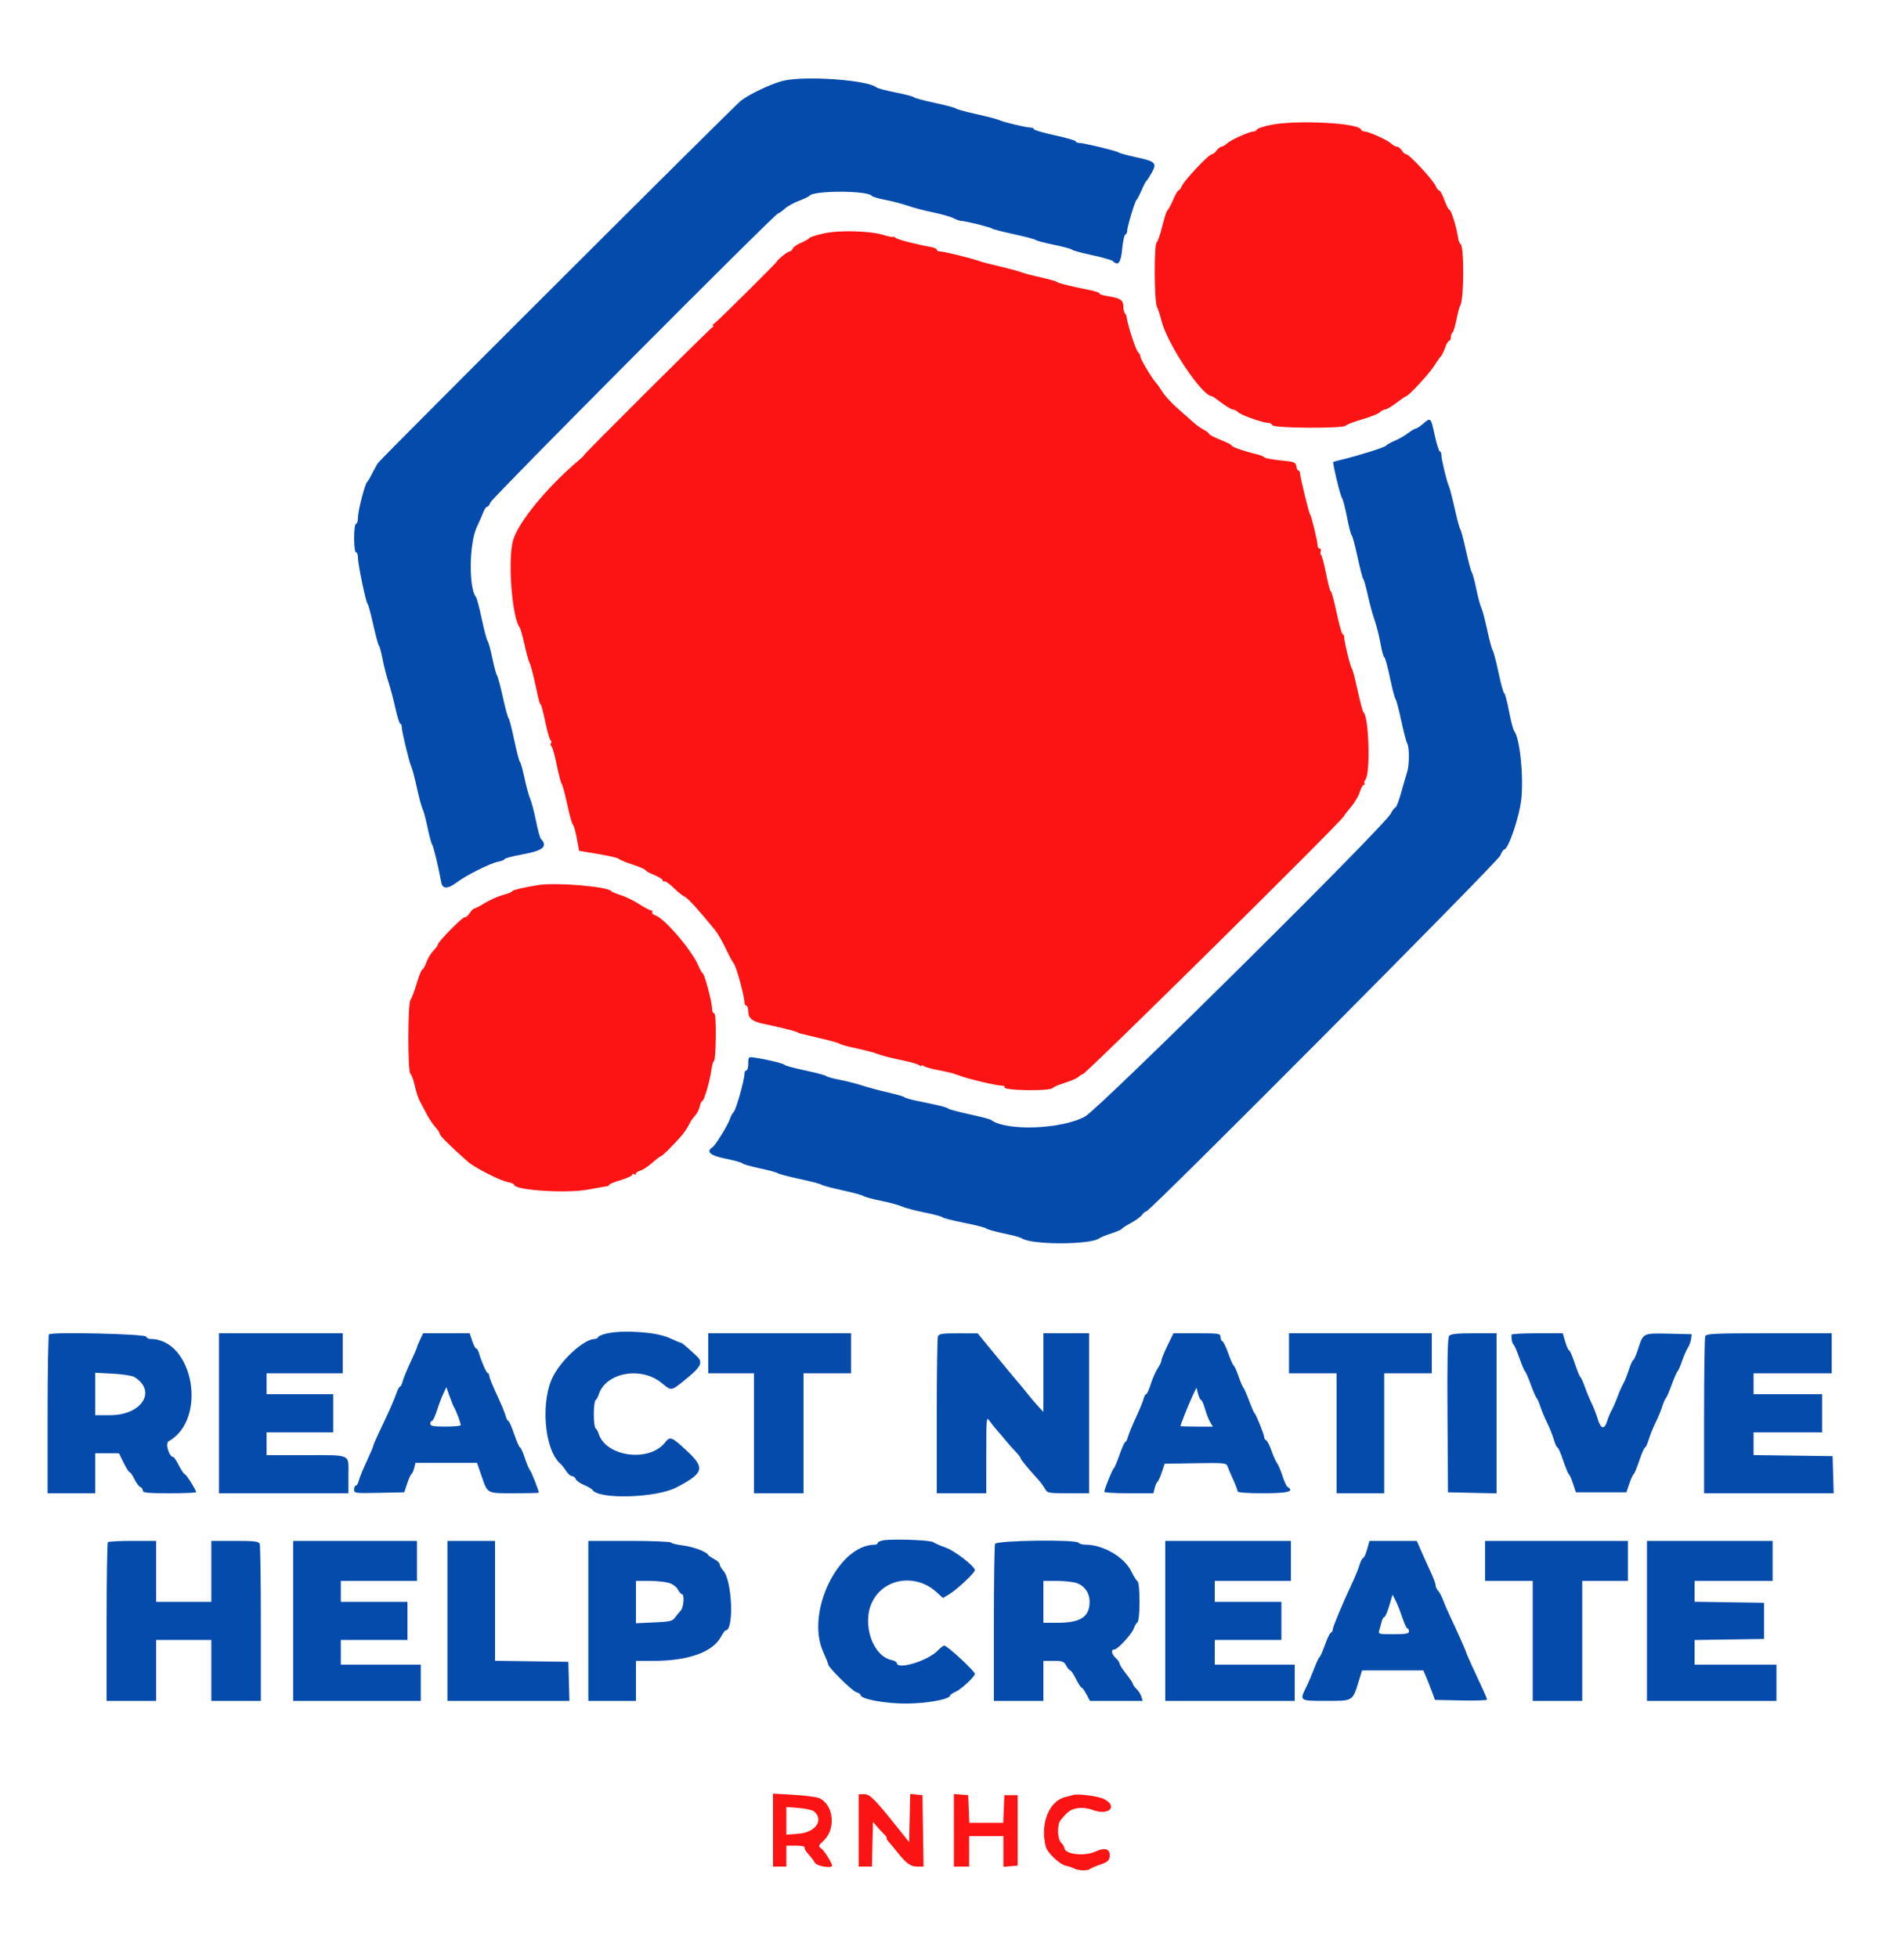 <svg id="svg" version="1.1" xmlns="http://www.w3.org/2000/svg" xmlns:xlink="http://www.w3.org/1999/xlink" width="400" height="411.165" viewBox="0, 0, 400,411.165"><g id="svgg"><path id="path0" d="M164.509 16.975 C 162.093 17.560,157.607 19.674,155.658 21.146 C 154.356 22.129,80.333 95.996,79.443 97.200 C 79.199 97.530,78.642 98.520,78.204 99.400 C 77.766 100.280,77.283 101.093,77.131 101.207 C 76.679 101.545,75.200 107.277,75.200 108.692 C 75.200 109.411,75.020 110.000,74.800 110.000 C 74.569 110.000,74.400 111.267,74.400 113.000 C 74.400 114.733,74.569 116.000,74.800 116.000 C 75.020 116.000,75.198 116.495,75.196 117.100 C 75.191 118.495,76.866 126.533,77.217 126.800 C 77.362 126.910,77.901 128.890,78.415 131.200 C 78.930 133.510,79.468 135.490,79.611 135.600 C 79.754 135.710,80.096 136.970,80.371 138.400 C 80.645 139.830,81.197 141.990,81.597 143.200 C 81.997 144.410,82.655 146.885,83.059 148.700 C 83.462 150.515,83.929 152.000,84.096 152.000 C 84.263 152.000,84.400 152.290,84.400 152.645 C 84.400 153.575,85.956 160.053,86.406 161.000 C 86.616 161.440,87.151 163.470,87.597 165.511 C 88.042 167.552,88.576 169.532,88.782 169.911 C 88.989 170.290,89.457 172.040,89.823 173.800 C 90.188 175.560,90.628 177.180,90.800 177.400 C 91.074 177.751,92.130 182.155,92.694 185.300 C 92.951 186.735,94.072 186.745,95.930 185.328 C 97.863 183.853,103.035 181.267,104.660 180.962 C 105.397 180.824,106.000 180.576,106.000 180.411 C 106.000 180.246,107.800 179.782,110.000 179.380 C 114.099 178.631,115.119 177.734,113.638 176.180 C 113.438 175.971,112.971 174.270,112.599 172.400 C 112.227 170.530,111.686 168.460,111.396 167.800 C 111.106 167.140,110.562 165.160,110.187 163.400 C 109.813 161.640,109.382 160.110,109.230 160.000 C 109.078 159.890,108.538 157.820,108.029 155.400 C 107.520 152.980,106.980 150.910,106.829 150.800 C 106.678 150.690,106.140 148.710,105.634 146.400 C 105.127 144.090,104.572 142.020,104.400 141.800 C 104.228 141.580,103.796 139.976,103.439 138.236 C 103.083 136.495,102.635 134.875,102.445 134.636 C 102.255 134.396,101.700 132.310,101.212 130.000 C 100.724 127.690,100.174 125.617,99.990 125.393 C 98.450 123.517,98.556 114.118,100.156 110.719 C 100.704 109.554,101.339 108.105,101.567 107.500 C 101.794 106.895,102.153 106.400,102.363 106.400 C 102.574 106.400,102.872 106.003,103.026 105.518 C 103.309 104.627,162.879 44.800,163.483 44.800 C 163.662 44.800,164.261 44.380,164.814 43.868 C 165.367 43.355,166.715 42.599,167.810 42.188 C 168.904 41.777,169.896 41.305,170.013 41.138 C 170.838 39.963,182.404 39.985,183.193 41.163 C 183.307 41.333,184.570 41.697,186.000 41.972 C 187.430 42.247,189.557 42.806,190.727 43.215 C 191.896 43.624,194.285 44.250,196.035 44.607 C 197.785 44.964,199.708 45.512,200.308 45.826 C 200.909 46.139,201.644 46.396,201.943 46.398 C 202.802 46.401,208.178 47.730,208.400 47.994 C 208.510 48.124,210.580 48.661,213.000 49.185 C 215.420 49.710,217.490 50.259,217.600 50.405 C 217.710 50.552,219.420 51.003,221.400 51.409 C 223.380 51.815,225.090 52.275,225.200 52.431 C 225.310 52.587,227.200 53.104,229.400 53.580 C 231.600 54.055,233.571 54.614,233.780 54.822 C 234.908 55.944,235.484 55.207,235.754 52.300 C 235.901 50.705,236.197 49.340,236.411 49.267 C 236.625 49.193,236.800 48.853,236.800 48.510 C 236.800 47.658,238.425 42.248,238.756 42.000 C 238.902 41.890,239.372 40.990,239.800 40.000 C 240.228 39.010,240.697 38.110,240.843 38.000 C 240.988 37.890,241.500 37.098,241.980 36.241 C 243.110 34.223,242.774 33.902,238.600 33.002 C 236.840 32.623,235.220 32.179,235.000 32.014 C 234.545 31.675,227.582 30.000,226.626 30.000 C 226.282 30.000,226.000 29.859,226.000 29.686 C 226.000 29.514,224.020 28.943,221.600 28.418 C 219.180 27.893,217.200 27.314,217.200 27.132 C 217.200 26.949,216.897 26.800,216.526 26.800 C 215.611 26.800,210.746 25.641,210.000 25.245 C 209.670 25.070,207.510 24.504,205.200 23.988 C 202.890 23.472,200.910 22.928,200.800 22.779 C 200.690 22.631,198.710 22.107,196.400 21.615 C 194.090 21.123,192.110 20.589,192.000 20.427 C 191.890 20.265,190.180 19.816,188.200 19.429 C 186.220 19.041,184.404 18.563,184.164 18.366 C 182.242 16.788,169.114 15.859,164.509 16.975 M298.962 89.000 C 298.323 89.549,297.637 89.999,297.438 90.000 C 297.239 90.000,296.507 90.434,295.812 90.963 C 295.118 91.493,293.847 92.220,292.989 92.579 C 292.130 92.938,291.331 93.389,291.211 93.581 C 291.004 93.917,285.770 95.576,282.000 96.500 C 281.010 96.743,280.156 96.968,280.102 97.002 C 279.890 97.133,281.552 104.062,281.905 104.515 C 282.112 104.782,282.596 106.620,282.981 108.600 C 283.365 110.580,283.809 112.290,283.967 112.400 C 284.125 112.510,284.680 114.580,285.200 117.000 C 285.720 119.420,286.260 121.490,286.400 121.600 C 286.539 121.710,286.969 123.240,287.355 125.000 C 287.741 126.760,288.380 129.100,288.775 130.200 C 289.170 131.300,289.727 133.505,290.011 135.100 C 290.295 136.695,290.656 138.000,290.812 138.000 C 290.968 138.000,291.502 139.935,291.999 142.300 C 292.495 144.665,293.025 146.690,293.176 146.800 C 293.326 146.910,293.854 148.890,294.348 151.200 C 294.842 153.510,295.416 155.713,295.623 156.095 C 296.115 157.001,296.107 160.607,295.610 162.172 C 295.395 162.847,294.829 164.795,294.352 166.500 C 293.874 168.205,293.334 169.600,293.152 169.600 C 292.970 169.600,292.522 170.185,292.157 170.900 C 290.810 173.536,230.894 232.874,227.961 234.476 C 223.019 237.176,211.404 237.599,208.200 235.196 C 207.980 235.031,205.910 234.491,203.600 233.995 C 201.290 233.500,199.310 232.969,199.200 232.814 C 199.090 232.660,197.920 232.305,196.600 232.025 C 195.280 231.745,193.300 231.326,192.200 231.093 C 191.100 230.860,190.110 230.557,190.000 230.418 C 189.890 230.280,188.360 229.840,186.600 229.440 C 184.840 229.039,182.410 228.388,181.200 227.991 C 179.990 227.594,177.830 227.045,176.400 226.771 C 174.970 226.496,173.710 226.145,173.600 225.990 C 173.490 225.836,171.510 225.307,169.200 224.815 C 166.890 224.323,164.910 223.789,164.800 223.627 C 164.605 223.341,161.094 222.493,158.500 222.106 C 157.238 221.918,157.200 221.954,157.200 223.356 C 157.200 224.150,157.020 224.800,156.800 224.800 C 156.580 224.800,156.400 225.109,156.400 225.487 C 156.400 226.782,154.660 232.997,154.156 233.501 C 153.879 233.778,153.528 234.409,153.377 234.902 C 152.996 236.143,150.319 240.529,149.704 240.920 C 148.237 241.851,149.190 242.684,152.477 243.343 C 154.279 243.705,155.854 244.145,155.977 244.322 C 156.099 244.499,157.730 244.966,159.600 245.360 C 161.470 245.754,163.180 246.218,163.400 246.390 C 163.620 246.563,165.690 247.107,168.000 247.600 C 170.310 248.093,172.380 248.637,172.600 248.808 C 172.820 248.980,174.792 249.507,176.982 249.980 C 179.173 250.452,181.153 250.991,181.382 251.177 C 181.612 251.364,183.278 251.816,185.085 252.181 C 186.892 252.547,188.872 253.084,189.485 253.375 C 190.098 253.665,192.220 254.228,194.200 254.625 C 196.180 255.022,197.893 255.482,198.007 255.647 C 198.121 255.811,200.191 256.339,202.607 256.818 C 205.023 257.297,207.090 257.826,207.200 257.993 C 207.310 258.161,208.930 258.618,210.800 259.011 C 212.670 259.403,214.380 259.860,214.600 260.025 C 216.509 261.461,229.156 261.465,230.986 260.030 C 231.214 259.852,232.334 259.401,233.475 259.029 C 234.616 258.657,235.606 258.228,235.675 258.076 C 235.744 257.924,236.610 257.366,237.600 256.835 C 238.590 256.305,239.635 255.540,239.923 255.135 C 240.210 254.731,240.617 254.400,240.827 254.400 C 241.597 254.400,314.639 181.008,315.169 179.700 C 315.460 178.985,315.834 178.400,316.001 178.400 C 316.877 178.400,319.215 171.513,319.600 167.799 C 320.111 162.875,319.283 155.000,318.095 153.489 C 317.884 153.220,317.394 151.335,317.006 149.300 C 316.618 147.265,316.173 145.600,316.017 145.600 C 315.861 145.600,315.324 143.665,314.822 141.300 C 314.321 138.935,313.769 136.820,313.595 136.600 C 313.422 136.380,312.896 134.423,312.428 132.251 C 311.959 130.079,311.399 127.971,311.182 127.567 C 310.966 127.163,310.502 125.430,310.151 123.716 C 309.800 122.002,309.372 120.420,309.200 120.200 C 309.028 119.980,308.473 117.910,307.966 115.600 C 307.460 113.290,306.934 111.310,306.798 111.200 C 306.662 111.090,306.128 109.110,305.612 106.800 C 305.096 104.490,304.530 102.330,304.355 102.000 C 303.959 101.254,302.800 96.389,302.800 95.474 C 302.800 95.103,302.655 94.800,302.478 94.800 C 302.301 94.800,301.821 93.270,301.412 91.400 C 300.580 87.605,300.582 87.607,298.962 89.000 M127.601 280.014 C 126.612 280.222,125.742 280.574,125.668 280.796 C 125.594 281.018,125.269 281.200,124.947 281.200 C 122.845 281.200,118.427 285.070,116.373 288.710 C 113.479 293.836,114.255 304.425,117.742 307.400 C 118.000 307.620,118.528 308.295,118.915 308.900 C 119.302 309.505,119.865 310.000,120.166 310.000 C 120.468 310.000,120.821 310.278,120.952 310.618 C 121.082 310.958,121.866 311.518,122.694 311.863 C 123.522 312.208,124.310 312.665,124.444 312.878 C 125.751 314.956,137.826 314.604,142.133 312.363 C 147.869 309.377,148.177 308.294,144.307 304.700 C 141.080 301.703,140.781 301.589,139.714 302.946 C 136.397 307.163,127.289 305.958,125.774 301.102 C 125.619 300.606,125.325 300.092,125.121 299.961 C 124.917 299.829,124.750 298.497,124.750 297.000 C 124.750 295.503,124.917 294.171,125.121 294.039 C 125.325 293.908,125.621 293.386,125.780 292.880 C 127.226 288.246,134.679 286.870,138.998 290.439 C 141.048 292.133,140.989 292.139,143.642 290.000 C 147.422 286.952,147.821 286.140,146.250 284.682 C 144.154 282.736,143.276 282.000,143.055 282.000 C 142.928 282.000,141.784 281.524,140.512 280.943 C 137.927 279.760,131.133 279.271,127.601 280.014 M10.300 280.227 C 10.135 280.395,10.000 287.973,10.000 297.067 L 10.000 313.600 15.000 313.600 L 20.000 313.600 20.000 309.400 L 20.000 305.200 22.500 305.206 L 25.000 305.212 25.979 307.206 C 26.517 308.303,27.094 309.200,27.260 309.200 C 27.426 309.200,27.869 309.847,28.244 310.637 C 28.619 311.427,29.168 312.166,29.463 312.280 C 29.758 312.393,30.000 312.736,30.000 313.043 C 30.000 313.493,31.080 313.600,35.600 313.600 C 38.680 313.600,41.200 313.497,41.200 313.371 C 41.200 312.911,39.115 309.600,38.825 309.600 C 38.660 309.600,38.109 308.790,37.600 307.800 C 37.091 306.810,36.563 306.000,36.428 306.000 C 35.535 306.000,34.654 303.114,35.417 302.689 C 43.670 298.097,40.657 281.200,31.584 281.200 C 31.190 281.200,30.792 280.977,30.702 280.705 C 30.514 280.142,10.834 279.681,10.300 280.227 M46.000 296.800 L 46.000 313.600 59.600 313.600 L 73.200 313.600 73.200 309.843 C 73.200 305.234,73.997 305.600,63.967 305.600 L 56.000 305.600 56.000 303.200 L 56.000 300.800 63.000 300.800 L 70.000 300.800 70.000 296.800 L 70.000 292.800 63.000 292.800 L 56.000 292.800 56.000 290.600 L 56.000 288.400 64.000 288.400 L 72.000 288.400 72.000 284.200 L 72.000 280.000 59.000 280.000 L 46.000 280.000 46.000 296.800 M88.246 281.360 C 87.891 282.109,87.600 282.825,87.600 282.952 C 87.600 283.079,86.982 284.503,86.226 286.116 C 85.471 287.730,84.731 289.534,84.583 290.125 C 84.435 290.716,84.189 291.200,84.037 291.200 C 83.885 291.200,83.526 291.875,83.238 292.700 C 82.708 294.222,81.622 296.664,79.548 301.000 C 78.916 302.320,78.400 303.531,78.400 303.691 C 78.400 303.851,77.782 305.303,77.026 306.916 C 76.271 308.530,75.531 310.334,75.383 310.925 C 75.235 311.516,74.953 312.000,74.757 312.000 C 74.560 312.000,74.400 312.365,74.400 312.812 C 74.400 313.592,74.605 313.619,79.667 313.512 L 84.934 313.400 85.527 311.600 C 85.853 310.610,86.259 309.708,86.428 309.596 C 86.598 309.484,86.860 308.899,87.012 308.296 L 87.287 307.200 93.745 307.200 L 100.203 307.200 101.141 309.900 C 102.486 313.769,102.171 313.600,108.049 313.600 C 110.882 313.600,113.200 313.548,113.200 313.485 C 113.200 313.045,111.674 309.167,111.331 308.735 C 111.097 308.441,110.598 307.255,110.221 306.100 C 109.844 304.945,109.411 304.000,109.259 304.000 C 109.106 304.000,108.553 302.740,108.028 301.200 C 107.504 299.660,106.943 298.400,106.781 298.400 C 106.619 298.400,106.364 297.911,106.214 297.313 C 106.064 296.715,105.234 294.725,104.371 292.889 C 103.507 291.054,102.800 289.293,102.800 288.976 C 102.800 288.659,102.665 288.399,102.500 288.399 C 102.211 288.397,101.139 285.967,100.604 284.100 C 100.462 283.605,100.207 283.200,100.037 283.200 C 99.867 283.200,99.490 282.480,99.200 281.600 L 98.672 280.000 93.782 280.000 L 88.891 280.000 88.246 281.360 M148.800 284.200 L 148.800 288.400 153.600 288.400 L 158.400 288.400 158.400 301.000 L 158.400 313.600 163.600 313.600 L 168.800 313.600 168.800 301.000 L 168.800 288.400 173.800 288.400 L 178.800 288.400 178.800 284.200 L 178.800 280.000 163.800 280.000 L 148.800 280.000 148.800 284.200 M197.043 280.633 C 196.909 280.981,196.800 288.541,196.800 297.433 L 196.800 313.600 202.000 313.600 L 207.200 313.600 207.203 305.500 C 207.205 297.673,207.229 297.434,207.903 298.422 C 208.286 298.983,208.960 299.833,209.400 300.310 C 209.840 300.787,210.650 301.736,211.200 302.420 C 211.750 303.104,212.695 304.172,213.300 304.792 C 213.905 305.413,214.400 306.052,214.400 306.212 C 214.400 306.481,215.967 308.385,218.177 310.800 C 218.680 311.350,219.302 312.205,219.560 312.700 C 220.002 313.550,220.271 313.600,224.414 313.600 L 228.800 313.600 228.800 296.800 L 228.800 280.000 224.000 280.000 L 219.200 280.000 219.200 288.259 L 219.200 296.519 218.100 295.334 C 217.495 294.683,216.460 293.465,215.800 292.628 C 215.140 291.790,214.240 290.696,213.800 290.196 C 213.360 289.697,211.290 287.204,209.200 284.657 L 205.400 280.027 201.343 280.013 C 198.004 280.002,197.243 280.112,197.043 280.633 M245.264 282.592 C 244.569 284.017,243.999 285.412,243.997 285.692 C 243.996 285.971,243.639 286.740,243.203 287.400 C 242.768 288.060,242.115 289.545,241.751 290.700 C 241.388 291.855,240.955 292.800,240.789 292.800 C 240.623 292.800,240.372 293.257,240.232 293.816 C 240.091 294.375,239.364 296.141,238.615 297.741 C 237.866 299.341,237.131 301.134,236.983 301.725 C 236.835 302.316,236.586 302.800,236.431 302.800 C 236.275 302.800,235.723 304.015,235.204 305.500 C 234.686 306.985,234.128 308.291,233.966 308.401 C 233.666 308.607,232.001 312.755,232.000 313.300 C 232.000 313.465,234.320 313.600,237.157 313.600 L 242.313 313.600 242.588 312.504 C 242.740 311.901,243.002 311.316,243.172 311.204 C 243.341 311.092,243.747 310.190,244.073 309.200 L 244.666 307.400 251.142 307.290 C 257.043 307.190,257.639 307.243,257.859 307.890 C 257.993 308.281,258.529 309.534,259.051 310.675 C 259.573 311.817,260.000 312.942,260.000 313.175 C 260.000 313.454,261.857 313.600,265.400 313.600 C 270.621 313.600,272.041 313.214,270.448 312.230 C 270.254 312.110,269.787 311.064,269.410 309.906 C 269.033 308.748,268.526 307.559,268.284 307.265 C 268.041 306.970,267.516 305.800,267.117 304.665 C 266.717 303.529,266.212 302.540,265.995 302.467 C 265.778 302.393,265.600 302.127,265.600 301.874 C 265.600 301.310,263.901 297.076,263.563 296.800 C 263.429 296.690,262.919 295.522,262.429 294.205 C 261.940 292.888,261.385 291.623,261.196 291.395 C 261.007 291.167,260.549 290.085,260.179 288.990 C 259.809 287.896,259.364 286.910,259.191 286.800 C 259.019 286.690,258.498 285.520,258.034 284.200 C 257.571 282.880,257.013 281.740,256.796 281.667 C 256.578 281.593,256.400 281.188,256.400 280.767 C 256.400 280.053,256.062 280.000,251.464 280.000 L 246.527 280.000 245.264 282.592 M270.800 284.200 L 270.800 288.400 275.800 288.400 L 280.800 288.400 280.800 301.000 L 280.800 313.600 285.800 313.600 L 290.800 313.600 290.800 301.000 L 290.800 288.400 295.800 288.400 L 300.800 288.400 300.800 284.200 L 300.800 280.000 285.800 280.000 L 270.800 280.000 270.800 284.200 M304.444 280.547 C 304.119 280.939,304.020 285.655,304.095 297.247 L 304.200 313.400 309.300 313.512 L 314.400 313.624 314.400 296.812 L 314.400 280.000 309.649 280.000 C 306.121 280.000,304.781 280.141,304.444 280.547 M317.554 280.300 C 317.450 280.980,317.703 282.213,317.985 282.400 C 318.152 282.510,318.698 283.770,319.200 285.200 C 319.702 286.630,320.233 287.890,320.381 288.000 C 320.529 288.110,321.078 289.370,321.600 290.800 C 322.122 292.230,322.670 293.490,322.817 293.600 C 322.964 293.710,323.317 294.513,323.601 295.384 C 323.885 296.256,324.524 297.786,325.021 298.784 C 325.517 299.783,326.149 301.365,326.425 302.300 C 326.701 303.235,327.054 304.000,327.209 304.000 C 327.365 304.000,327.900 305.215,328.399 306.700 C 328.898 308.185,329.436 309.490,329.593 309.600 C 329.751 309.710,330.147 310.610,330.473 311.600 L 331.067 313.400 336.374 313.400 L 341.681 313.400 342.287 311.600 C 342.620 310.610,343.028 309.710,343.193 309.600 C 343.358 309.490,343.902 308.185,344.401 306.700 C 344.900 305.215,345.435 304.000,345.591 304.000 C 345.746 304.000,346.102 303.235,346.382 302.300 C 346.661 301.365,347.295 299.790,347.790 298.800 C 348.286 297.810,348.921 296.280,349.203 295.400 C 349.485 294.520,349.836 293.710,349.983 293.600 C 350.130 293.490,350.678 292.230,351.200 290.800 C 351.722 289.370,352.275 288.110,352.428 288.000 C 352.581 287.890,352.997 286.939,353.353 285.886 C 353.709 284.833,354.255 283.573,354.567 283.086 C 354.879 282.599,355.194 281.750,355.267 281.200 L 355.400 280.200 350.657 280.087 C 345.189 279.957,345.206 279.948,344.170 283.191 C 343.747 284.516,343.280 285.600,343.132 285.600 C 342.985 285.600,342.559 286.545,342.187 287.700 C 341.814 288.855,341.289 290.160,341.019 290.600 C 340.750 291.040,340.196 292.300,339.788 293.400 C 339.381 294.500,338.832 295.760,338.568 296.200 C 338.305 296.640,337.878 297.665,337.621 298.478 C 337.029 300.344,336.282 300.121,335.614 297.879 C 335.339 296.956,334.762 295.480,334.331 294.600 C 333.900 293.720,333.268 292.190,332.927 291.200 C 332.585 290.210,332.174 289.310,332.012 289.200 C 331.851 289.090,331.317 287.785,330.827 286.300 C 330.336 284.815,329.809 283.600,329.655 283.600 C 329.501 283.600,329.135 282.790,328.843 281.800 L 328.312 280.000 322.956 280.000 C 320.010 280.000,317.579 280.135,317.554 280.300 M358.243 280.633 C 358.109 280.981,358.000 288.541,358.000 297.433 L 358.000 313.600 371.614 313.600 L 385.229 313.600 385.114 309.700 L 385.000 305.800 376.700 305.692 L 368.400 305.584 368.400 303.192 L 368.400 300.800 375.600 300.800 L 382.800 300.800 382.800 296.800 L 382.800 292.800 375.600 292.800 L 368.400 292.800 368.400 290.600 L 368.400 288.400 376.600 288.400 L 384.800 288.400 384.800 284.200 L 384.800 280.000 371.643 280.000 C 360.014 280.000,358.457 280.074,358.243 280.633 M28.262 289.207 C 32.988 292.158,29.786 297.200,23.184 297.200 L 20.000 297.200 20.000 292.745 L 20.000 288.291 23.709 288.485 C 25.748 288.592,27.797 288.916,28.262 289.207 M95.459 295.677 C 95.836 296.267,96.785 298.841,96.794 299.300 C 96.797 299.465,95.360 299.600,93.600 299.600 C 91.022 299.600,90.400 299.483,90.400 299.000 C 90.400 298.670,90.559 298.400,90.754 298.400 C 90.949 298.400,91.405 297.455,91.768 296.300 C 92.131 295.145,92.731 293.551,93.100 292.757 L 93.772 291.315 94.448 293.234 C 94.820 294.290,95.275 295.389,95.459 295.677 M252.324 294.000 C 252.490 294.000,252.867 294.855,253.163 295.900 C 253.459 296.945,253.952 298.205,254.260 298.700 L 254.818 299.600 251.409 299.600 C 249.534 299.600,248.000 299.555,248.000 299.500 C 248.001 299.195,249.775 294.739,250.503 293.213 L 251.356 291.426 251.689 292.713 C 251.873 293.421,252.158 294.000,252.324 294.000 M185.700 323.466 C 184.985 323.567,184.400 323.819,184.400 324.025 C 184.400 324.231,184.135 324.400,183.811 324.400 C 176.084 324.400,169.194 338.717,172.960 346.949 C 173.532 348.200,174.000 349.372,174.000 349.554 C 174.000 350.170,178.994 355.099,179.900 355.377 C 180.395 355.530,180.800 355.798,180.800 355.974 C 180.800 356.827,185.918 357.782,190.400 357.766 C 194.748 357.750,199.600 356.855,199.600 356.069 C 199.600 355.919,200.145 355.554,200.811 355.259 C 201.961 354.750,204.789 352.104,204.797 351.531 C 204.804 350.966,199.007 345.600,198.390 345.600 C 198.154 345.600,197.539 346.056,197.023 346.613 C 195.015 348.780,188.400 350.789,188.400 349.232 C 188.400 349.029,187.880 348.749,187.245 348.610 C 183.342 347.753,181.079 341.109,183.154 336.600 C 185.521 331.452,192.316 330.338,196.754 334.369 L 198.107 335.599 199.554 334.716 C 201.131 333.754,204.800 330.286,204.800 329.758 C 204.800 328.944,200.605 325.689,198.688 325.016 C 197.540 324.612,196.363 324.096,196.073 323.870 C 195.523 323.439,187.955 323.145,185.700 323.466 M22.667 323.867 C 22.520 324.013,22.400 331.573,22.400 340.667 L 22.400 357.200 27.600 357.200 L 32.800 357.200 32.800 350.800 L 32.800 344.400 38.600 344.400 L 44.400 344.400 44.400 350.800 L 44.400 357.200 49.600 357.200 L 54.800 357.200 54.800 341.033 C 54.800 332.141,54.691 324.581,54.557 324.233 C 54.354 323.703,53.509 323.600,49.357 323.600 L 44.400 323.600 44.400 330.000 L 44.400 336.400 38.600 336.400 L 32.800 336.400 32.800 330.000 L 32.800 323.600 27.867 323.600 C 25.153 323.600,22.813 323.720,22.667 323.867 M61.600 340.400 L 61.600 357.200 75.000 357.200 L 88.400 357.200 88.400 353.400 L 88.400 349.600 80.000 349.600 L 71.600 349.600 71.600 347.000 L 71.600 344.400 78.600 344.400 L 85.600 344.400 85.600 340.400 L 85.600 336.400 78.600 336.400 L 71.600 336.400 71.600 334.200 L 71.600 332.000 79.600 332.000 L 87.600 332.000 87.600 327.800 L 87.600 323.600 74.600 323.600 L 61.600 323.600 61.600 340.400 M94.000 340.400 L 94.000 357.200 106.814 357.200 L 119.628 357.200 119.514 353.100 L 119.400 349.000 111.700 348.891 L 104.000 348.783 104.000 336.191 L 104.000 323.600 99.000 323.600 L 94.000 323.600 94.000 340.400 M123.600 340.400 L 123.600 357.200 128.600 357.200 L 133.600 357.200 133.600 353.000 L 133.600 348.800 137.500 348.793 C 144.636 348.780,149.737 346.939,151.450 343.759 C 151.853 343.012,152.300 342.400,152.443 342.400 C 154.254 342.400,153.823 331.864,151.928 329.831 C 151.528 329.401,151.200 328.818,151.200 328.535 C 151.200 328.252,150.676 327.750,150.036 327.419 C 149.396 327.088,148.811 326.678,148.736 326.508 C 148.457 325.876,145.510 324.796,143.380 324.546 C 142.169 324.404,141.082 324.133,140.965 323.944 C 140.848 323.755,136.893 323.600,132.176 323.600 L 123.600 323.600 123.600 340.400 M209.043 324.233 C 208.909 324.581,208.800 332.141,208.800 341.033 L 208.800 357.200 214.000 357.200 L 219.200 357.200 219.200 353.000 L 219.200 348.800 221.332 348.800 C 223.198 348.800,223.532 348.925,224.000 349.800 C 224.294 350.350,224.672 350.800,224.840 350.800 C 225.007 350.800,225.548 351.610,226.043 352.600 C 226.537 353.590,227.062 354.400,227.208 354.400 C 227.354 354.400,227.813 355.030,228.228 355.800 L 228.982 357.200 234.518 357.200 L 240.054 357.200 239.777 356.300 C 239.625 355.805,239.163 355.078,238.750 354.684 C 238.338 354.291,238.000 353.821,238.000 353.641 C 238.000 353.460,237.372 352.522,236.604 351.556 C 235.836 350.590,235.206 349.603,235.204 349.362 C 235.202 349.121,234.840 348.598,234.400 348.200 C 233.491 347.378,233.342 346.400,234.124 346.400 C 234.827 346.400,237.854 343.094,238.218 341.928 C 238.377 341.418,238.709 340.871,238.954 340.714 C 239.535 340.342,239.544 332.468,238.963 332.080 C 238.733 331.926,238.148 330.990,237.663 330.000 C 236.198 327.009,231.779 324.417,228.124 324.404 C 227.422 324.402,226.736 324.220,226.600 324.000 C 226.141 323.257,209.332 323.480,209.043 324.233 M244.800 340.400 L 244.800 357.200 258.400 357.200 L 272.000 357.200 272.000 353.400 L 272.000 349.600 263.600 349.600 L 255.200 349.600 255.200 347.000 L 255.200 344.400 262.200 344.400 L 269.200 344.400 269.200 340.400 L 269.200 336.400 262.200 336.400 L 255.200 336.400 255.200 334.200 L 255.200 332.000 263.200 332.000 L 271.200 332.000 271.200 327.800 L 271.200 323.600 258.000 323.600 L 244.800 323.600 244.800 340.400 M287.200 325.400 C 286.923 326.390,286.553 327.200,286.379 327.200 C 286.205 327.200,285.852 327.875,285.596 328.700 C 285.339 329.525,284.707 331.100,284.191 332.200 C 282.042 336.783,280.000 341.639,280.000 342.167 C 280.000 342.479,279.822 342.793,279.604 342.867 C 279.387 342.940,278.829 344.080,278.366 345.400 C 277.902 346.720,277.387 347.890,277.221 348.000 C 277.055 348.110,276.545 349.190,276.088 350.400 C 275.630 351.610,274.884 353.356,274.428 354.281 C 272.983 357.215,272.962 357.200,278.591 357.200 C 284.313 357.200,284.135 357.307,285.435 353.100 L 286.146 350.800 292.585 350.800 L 299.025 350.800 299.581 352.100 C 299.887 352.815,300.437 354.210,300.803 355.200 L 301.468 357.000 306.934 357.111 C 309.940 357.172,312.400 357.094,312.400 356.938 C 312.400 356.781,312.055 355.921,311.634 355.026 C 309.651 350.814,308.000 347.165,308.000 346.992 C 308.000 346.779,306.075 342.458,304.617 339.400 C 304.093 338.300,303.432 336.770,303.149 336.000 C 302.866 335.230,302.401 334.362,302.117 334.071 C 301.833 333.781,301.600 333.275,301.600 332.947 C 301.600 332.619,301.163 331.417,300.629 330.275 C 300.095 329.134,299.205 327.165,298.651 325.900 L 297.644 323.600 292.674 323.600 L 287.704 323.600 287.200 325.400 M312.000 327.800 L 312.000 332.000 317.000 332.000 L 322.000 332.000 322.000 344.600 L 322.000 357.200 327.200 357.200 L 332.400 357.200 332.400 344.600 L 332.400 332.000 337.200 332.000 L 342.000 332.000 342.000 327.800 L 342.000 323.600 327.000 323.600 L 312.000 323.600 312.000 327.800 M346.000 340.400 L 346.000 357.200 359.600 357.200 L 373.200 357.200 373.200 353.400 L 373.200 349.600 364.600 349.600 L 356.000 349.600 356.000 347.009 L 356.000 344.418 363.300 344.309 L 370.600 344.200 370.600 340.400 L 370.600 336.600 363.300 336.491 L 356.000 336.382 356.000 334.191 L 356.000 332.000 364.200 332.000 L 372.400 332.000 372.400 327.800 L 372.400 323.600 359.200 323.600 L 346.000 323.600 346.000 340.400 M140.432 332.402 C 141.288 332.640,142.080 333.203,142.400 333.800 C 142.694 334.350,143.085 334.800,143.268 334.800 C 143.841 334.800,143.629 337.628,143.009 338.248 C 142.684 338.573,142.146 339.227,141.814 339.701 C 141.285 340.457,140.743 340.583,137.405 340.729 L 133.600 340.895 133.600 336.448 L 133.600 332.000 136.300 332.002 C 137.785 332.003,139.645 332.184,140.432 332.402 M226.000 332.409 C 227.771 332.921,228.909 334.472,228.909 336.372 C 228.909 339.549,227.026 340.800,222.240 340.800 L 219.200 340.800 219.200 336.400 L 219.200 332.000 221.900 332.002 C 223.385 332.003,225.230 332.187,226.000 332.409 M294.605 339.700 C 295.024 340.965,295.508 342.000,295.683 342.000 C 295.857 342.000,296.000 342.270,296.000 342.600 C 296.000 343.084,295.373 343.200,292.753 343.200 C 289.570 343.200,289.512 343.182,289.786 342.300 C 289.939 341.805,290.161 340.995,290.279 340.500 C 290.397 340.005,290.642 339.600,290.823 339.600 C 291.004 339.600,291.467 338.541,291.851 337.246 L 292.550 334.892 293.197 336.146 C 293.554 336.836,294.187 338.435,294.605 339.700 " stroke="none" fill="#044bac" fill-rule="evenodd"></path><path id="path1" d="M267.002 26.230 C 265.464 26.536,264.144 26.969,264.069 27.193 C 263.994 27.417,263.702 27.600,263.420 27.600 C 262.549 27.600,258.643 29.337,257.825 30.088 C 257.398 30.480,256.853 30.800,256.613 30.800 C 256.373 30.800,255.917 31.160,255.600 31.600 C 255.283 32.040,254.820 32.400,254.572 32.400 C 253.963 32.400,248.890 37.764,248.323 39.008 C 248.075 39.554,247.743 40.000,247.585 40.000 C 247.427 40.000,246.916 40.890,246.448 41.977 C 245.980 43.065,245.450 44.045,245.271 44.156 C 245.091 44.267,244.601 45.762,244.182 47.479 C 243.763 49.196,243.236 50.728,243.010 50.885 C 242.424 51.293,242.471 63.210,243.063 64.439 C 243.318 64.968,243.749 66.300,244.023 67.400 C 245.228 72.251,252.548 83.200,254.587 83.200 C 254.700 83.200,255.618 83.830,256.627 84.600 C 257.636 85.370,258.705 86.000,259.002 86.000 C 259.300 86.000,259.800 86.257,260.115 86.572 C 260.735 87.192,265.294 88.800,266.433 88.800 C 266.818 88.800,267.208 89.025,267.300 89.300 C 267.513 89.938,282.270 90.027,282.715 89.393 C 282.872 89.169,284.415 88.577,286.144 88.078 C 287.873 87.578,289.551 86.906,289.873 86.585 C 290.194 86.263,290.700 86.000,290.998 86.000 C 291.295 86.000,292.364 85.370,293.373 84.600 C 294.382 83.830,295.305 83.200,295.426 83.200 C 295.884 83.200,300.342 78.388,301.235 76.929 C 301.749 76.088,302.387 75.177,302.653 74.904 C 302.918 74.631,303.344 73.776,303.599 73.004 C 303.854 72.232,304.228 71.600,304.431 71.600 C 304.634 71.600,304.800 71.251,304.800 70.824 C 304.800 70.397,304.956 69.951,305.146 69.833 C 305.336 69.716,305.713 68.490,305.984 67.110 C 306.254 65.729,306.603 64.420,306.758 64.200 C 307.589 63.027,307.614 51.200,306.786 51.200 C 306.630 51.200,306.384 50.435,306.240 49.500 C 305.903 47.319,304.821 44.000,304.447 44.000 C 304.288 44.000,303.834 43.100,303.439 42.000 C 303.043 40.900,302.553 40.000,302.350 40.000 C 302.147 40.000,301.824 39.590,301.634 39.090 C 301.200 37.947,296.075 32.400,295.453 32.400 C 295.200 32.400,294.768 32.040,294.493 31.600 C 294.218 31.160,293.759 30.800,293.472 30.800 C 293.185 30.800,292.602 30.480,292.175 30.088 C 291.357 29.337,287.451 27.600,286.580 27.600 C 286.298 27.600,286.007 27.425,285.933 27.211 C 285.454 25.815,272.483 25.143,267.002 26.230 M173.004 49.036 C 171.466 49.381,170.110 49.822,169.990 50.016 C 169.870 50.210,169.095 50.652,168.269 50.997 C 167.442 51.343,166.664 51.890,166.540 52.213 C 166.416 52.536,166.135 52.800,165.915 52.800 C 165.695 52.800,164.981 53.250,164.327 53.800 C 163.673 54.350,163.215 54.800,163.307 54.800 C 163.549 54.800,150.626 67.611,149.957 68.035 C 149.651 68.229,149.580 68.393,149.800 68.400 C 150.020 68.407,149.930 68.582,149.600 68.790 C 148.892 69.236,122.423 95.600,122.683 95.600 C 122.781 95.600,122.315 96.060,121.648 96.621 C 114.954 102.253,108.759 109.811,107.764 113.559 C 106.646 117.769,107.579 129.714,109.188 131.800 C 109.358 132.020,109.810 133.629,110.193 135.376 C 110.575 137.123,111.049 138.833,111.245 139.176 C 111.442 139.519,111.934 141.330,112.341 143.200 C 113.257 147.422,113.346 147.752,113.627 148.000 C 113.751 148.110,114.180 149.779,114.580 151.709 C 114.979 153.639,115.465 155.317,115.659 155.437 C 115.854 155.557,115.897 155.843,115.755 156.072 C 115.614 156.302,115.661 156.604,115.860 156.745 C 116.060 156.885,116.551 158.620,116.953 160.600 C 117.354 162.580,117.826 164.380,118.001 164.600 C 118.177 164.820,118.708 166.795,119.181 168.989 C 119.654 171.183,120.186 173.073,120.362 173.189 C 120.539 173.305,120.905 174.590,121.176 176.044 L 121.670 178.689 125.722 179.362 C 127.951 179.732,129.870 180.180,129.987 180.358 C 130.104 180.536,131.415 181.083,132.900 181.573 C 134.385 182.064,135.601 182.586,135.601 182.733 C 135.602 182.880,136.412 183.333,137.401 183.740 C 138.391 184.146,139.200 184.641,139.200 184.840 C 139.200 185.038,139.339 185.155,139.508 185.100 C 139.831 184.995,140.685 185.625,142.138 187.039 C 142.612 187.501,143.399 188.089,143.888 188.347 C 144.619 188.732,146.623 190.935,150.112 195.187 C 150.814 196.042,151.899 197.944,152.859 200.000 C 153.321 200.990,153.922 202.070,154.194 202.400 C 154.700 203.012,156.400 209.266,156.400 210.513 C 156.400 210.891,156.580 211.200,156.800 211.200 C 157.020 211.200,157.200 211.786,157.200 212.502 C 157.200 213.814,158.099 214.543,160.258 214.980 C 163.002 215.535,167.065 216.535,167.400 216.736 C 167.620 216.869,167.980 217.020,168.200 217.071 C 174.513 218.552,176.234 219.001,176.400 219.209 C 176.510 219.347,178.114 219.783,179.965 220.177 C 181.816 220.572,183.886 221.125,184.565 221.406 C 185.244 221.686,187.330 222.224,189.200 222.600 C 191.070 222.976,192.825 223.467,193.100 223.691 C 193.375 223.915,193.600 223.964,193.600 223.800 C 193.600 223.636,193.825 223.680,194.100 223.898 C 194.375 224.116,195.860 224.520,197.400 224.795 C 198.940 225.071,200.740 225.535,201.400 225.826 C 202.789 226.440,209.286 228.000,210.455 228.000 C 210.891 228.000,211.159 228.143,211.051 228.317 C 210.599 229.048,220.683 229.212,221.164 228.481 C 221.294 228.284,222.452 227.795,223.738 227.395 C 225.024 226.994,226.316 226.427,226.610 226.133 C 226.903 225.840,227.291 225.596,227.471 225.591 C 228.136 225.572,282.400 171.965,282.400 171.328 C 282.400 171.217,283.034 170.387,283.808 169.482 C 284.583 168.577,285.422 167.153,285.672 166.318 C 285.922 165.483,286.308 164.800,286.530 164.800 C 286.752 164.800,286.815 164.682,286.670 164.537 C 286.525 164.392,286.613 164.025,286.865 163.722 C 287.930 162.438,287.582 150.413,286.456 149.606 C 286.298 149.493,285.739 147.420,285.215 145.000 C 284.690 142.580,284.147 140.510,284.008 140.400 C 283.717 140.169,282.400 134.800,282.400 133.843 C 282.400 133.489,282.255 133.200,282.078 133.200 C 281.902 133.200,281.322 131.144,280.789 128.631 C 280.257 126.119,279.715 124.129,279.585 124.209 C 279.455 124.289,279.013 122.646,278.602 120.556 C 278.191 118.467,277.715 116.671,277.545 116.566 C 277.374 116.461,277.336 116.110,277.460 115.787 C 277.584 115.464,277.486 115.200,277.243 115.200 C 276.999 115.200,276.800 114.911,276.800 114.557 C 276.800 113.646,275.491 108.240,275.212 108.000 C 274.985 107.805,273.159 100.291,273.098 99.300 C 273.081 99.025,272.929 98.800,272.761 98.800 C 272.593 98.800,272.398 98.395,272.328 97.900 C 272.212 97.085,271.901 96.970,269.014 96.685 C 267.262 96.511,265.732 96.224,265.614 96.046 C 265.496 95.869,264.860 95.599,264.200 95.448 C 261.734 94.882,258.800 93.881,258.800 93.605 C 258.800 93.449,257.720 92.891,256.400 92.367 C 255.080 91.843,254.000 91.280,254.000 91.117 C 254.000 90.954,253.505 90.564,252.900 90.251 C 252.295 89.937,251.332 89.257,250.761 88.740 C 250.189 88.223,248.694 86.900,247.438 85.800 C 246.182 84.700,244.766 83.177,244.292 82.415 C 243.817 81.653,243.181 80.753,242.878 80.415 C 241.950 79.379,239.600 75.456,239.600 74.942 C 239.600 74.675,239.366 74.219,239.081 73.929 C 238.550 73.388,236.850 68.115,236.633 66.333 C 236.615 66.187,236.465 65.932,236.300 65.767 C 236.135 65.602,236.000 64.963,236.000 64.347 C 236.000 63.029,235.324 62.588,232.704 62.195 C 231.661 62.038,230.886 61.784,230.981 61.630 C 231.076 61.477,230.039 61.131,228.677 60.863 C 224.828 60.104,222.219 59.449,222.000 59.186 C 221.890 59.054,220.360 58.629,218.600 58.241 C 216.840 57.853,215.040 57.380,214.600 57.189 C 214.160 56.999,212.180 56.462,210.200 55.997 C 208.220 55.532,206.330 55.045,206.000 54.915 C 204.583 54.358,198.352 52.810,197.500 52.805 C 197.115 52.802,196.800 52.640,196.800 52.445 C 196.800 52.250,196.305 52.003,195.700 51.896 C 192.410 51.311,188.593 50.326,188.130 49.942 C 187.838 49.700,187.600 49.605,187.600 49.732 C 187.600 49.858,186.745 49.696,185.700 49.371 C 182.781 48.462,176.323 48.292,173.004 49.036 M113.200 185.859 C 110.444 186.272,107.600 186.938,107.600 187.172 C 107.600 187.316,106.748 187.662,105.706 187.941 C 104.664 188.219,102.951 188.977,101.900 189.624 C 100.848 190.271,99.831 190.800,99.640 190.800 C 99.449 190.800,98.993 191.256,98.628 191.813 C 98.263 192.370,97.825 192.739,97.653 192.633 C 97.309 192.420,92.000 197.778,92.000 198.339 C 92.000 198.532,91.575 199.120,91.056 199.645 C 90.537 200.170,89.871 201.275,89.576 202.100 C 89.281 202.925,88.901 203.600,88.731 203.600 C 88.562 203.600,88.033 204.905,87.556 206.500 C 87.079 208.095,86.489 209.653,86.245 209.961 C 85.647 210.716,85.629 225.114,86.225 225.514 C 86.458 225.671,86.868 226.790,87.134 228.000 C 87.401 229.210,87.868 230.650,88.172 231.200 C 88.476 231.750,89.126 232.982,89.616 233.937 C 90.107 234.893,90.933 236.134,91.454 236.696 C 91.974 237.257,92.401 237.916,92.402 238.158 C 92.404 238.534,94.662 240.763,98.314 243.992 C 99.692 245.210,105.010 247.928,106.600 248.226 C 107.370 248.371,108.000 248.624,108.000 248.789 C 108.000 249.966,118.927 250.685,123.600 249.817 C 125.470 249.469,127.225 249.158,127.500 249.126 C 127.775 249.093,128.000 248.951,128.000 248.809 C 128.000 248.667,129.080 248.228,130.400 247.832 C 131.720 247.437,132.800 246.942,132.800 246.733 C 132.800 246.524,132.980 246.464,133.200 246.600 C 133.420 246.736,133.600 246.676,133.600 246.467 C 133.600 246.258,134.005 245.983,134.500 245.856 C 134.995 245.729,136.120 244.993,137.000 244.220 C 137.880 243.447,138.720 242.812,138.867 242.808 C 139.124 242.800,141.328 240.622,143.000 238.723 C 143.790 237.826,144.488 236.770,145.064 235.600 C 145.227 235.270,145.675 234.661,146.060 234.246 C 146.445 233.831,146.873 232.976,147.012 232.346 C 147.150 231.716,147.389 231.200,147.543 231.200 C 147.915 231.200,149.122 227.084,149.448 224.700 C 149.592 223.655,149.846 222.800,150.014 222.800 C 150.181 222.800,150.344 220.550,150.375 217.800 C 150.411 214.573,150.284 212.800,150.016 212.800 C 149.787 212.800,149.600 212.379,149.600 211.864 C 149.600 210.532,148.061 204.686,147.641 204.421 C 147.448 204.300,147.013 203.536,146.676 202.724 C 145.366 199.580,139.569 192.825,137.660 192.219 C 137.180 192.067,136.892 191.775,137.018 191.571 C 137.144 191.367,137.042 191.200,136.791 191.200 C 136.541 191.200,135.405 190.600,134.268 189.867 C 133.131 189.134,131.390 188.286,130.400 187.984 C 129.410 187.681,128.508 187.305,128.395 187.147 C 127.716 186.197,117.004 185.289,113.200 185.859 M162.400 384.339 L 162.400 392.000 163.800 392.000 L 165.200 392.000 165.200 389.800 L 165.200 387.600 167.224 387.600 C 168.337 387.600,169.150 387.757,169.031 387.950 C 168.912 388.142,169.258 388.778,169.800 389.363 C 170.342 389.947,170.975 390.780,171.207 391.213 C 171.589 391.927,174.800 392.450,174.800 391.799 C 174.800 391.253,173.180 388.673,172.547 388.210 C 171.870 387.716,171.902 387.612,173.062 386.529 C 175.659 384.103,175.136 379.010,172.149 377.650 C 171.578 377.389,169.150 377.064,166.755 376.927 L 162.400 376.678 162.400 384.339 M180.400 384.400 L 180.400 392.000 181.787 392.000 L 183.175 392.000 183.287 387.300 L 183.400 382.600 184.200 383.549 C 184.640 384.071,185.349 384.836,185.775 385.249 C 186.202 385.662,186.427 386.000,186.275 386.000 C 186.124 386.000,186.315 386.358,186.700 386.795 C 187.085 387.232,187.850 388.155,188.400 388.845 C 190.394 391.346,191.278 392.000,192.667 392.000 L 194.018 392.000 193.909 384.500 L 193.800 377.000 192.512 376.876 L 191.224 376.751 191.112 381.814 L 191.000 386.877 188.815 384.139 C 183.717 377.749,182.779 376.800,181.560 376.800 L 180.400 376.800 180.400 384.400 M200.400 384.376 L 200.400 392.000 202.000 392.000 L 203.600 392.000 203.600 388.800 L 203.600 385.600 207.200 385.600 L 210.800 385.600 210.800 388.824 L 210.800 392.048 212.300 391.924 L 213.800 391.800 213.800 384.400 L 213.800 377.000 212.400 377.000 L 211.000 377.000 210.882 379.900 L 210.765 382.800 207.200 382.800 L 203.635 382.800 203.518 379.900 L 203.400 377.000 201.900 376.876 L 200.400 376.752 200.400 384.376 M225.400 376.971 C 225.180 377.059,224.508 377.238,223.908 377.371 C 220.391 378.146,218.450 382.999,219.714 387.855 C 220.037 389.096,222.634 391.551,223.908 391.818 C 224.508 391.945,225.313 392.217,225.695 392.424 C 226.500 392.860,228.541 392.926,228.938 392.529 C 229.087 392.379,230.062 391.963,231.105 391.605 C 232.646 391.074,233.023 390.756,233.124 389.903 C 233.312 388.314,232.161 387.889,230.191 388.821 C 227.856 389.925,223.600 389.426,223.600 388.049 C 223.600 387.833,223.300 387.357,222.933 386.990 C 222.104 386.161,222.042 383.180,222.833 382.226 C 224.355 380.391,224.867 380.024,226.269 379.761 C 227.307 379.566,228.386 379.691,229.707 380.160 C 233.023 381.338,234.909 379.315,231.900 377.807 C 230.674 377.193,226.269 376.626,225.400 376.971 M171.004 380.403 C 173.151 382.185,171.359 384.815,167.804 385.101 L 165.200 385.310 165.200 382.400 L 165.200 379.490 167.804 379.699 C 169.236 379.814,170.676 380.131,171.004 380.403 " stroke="none" fill="#fc1414" fill-rule="evenodd"></path><path id="path2" d="" stroke="none" fill="#3c30b0" fill-rule="evenodd"></path><path id="path3" d="" stroke="none" fill="#bc3064" fill-rule="evenodd"></path><path id="path4" d="" stroke="none" fill="#1003014" fill-rule="evenodd"></path></g></svg>